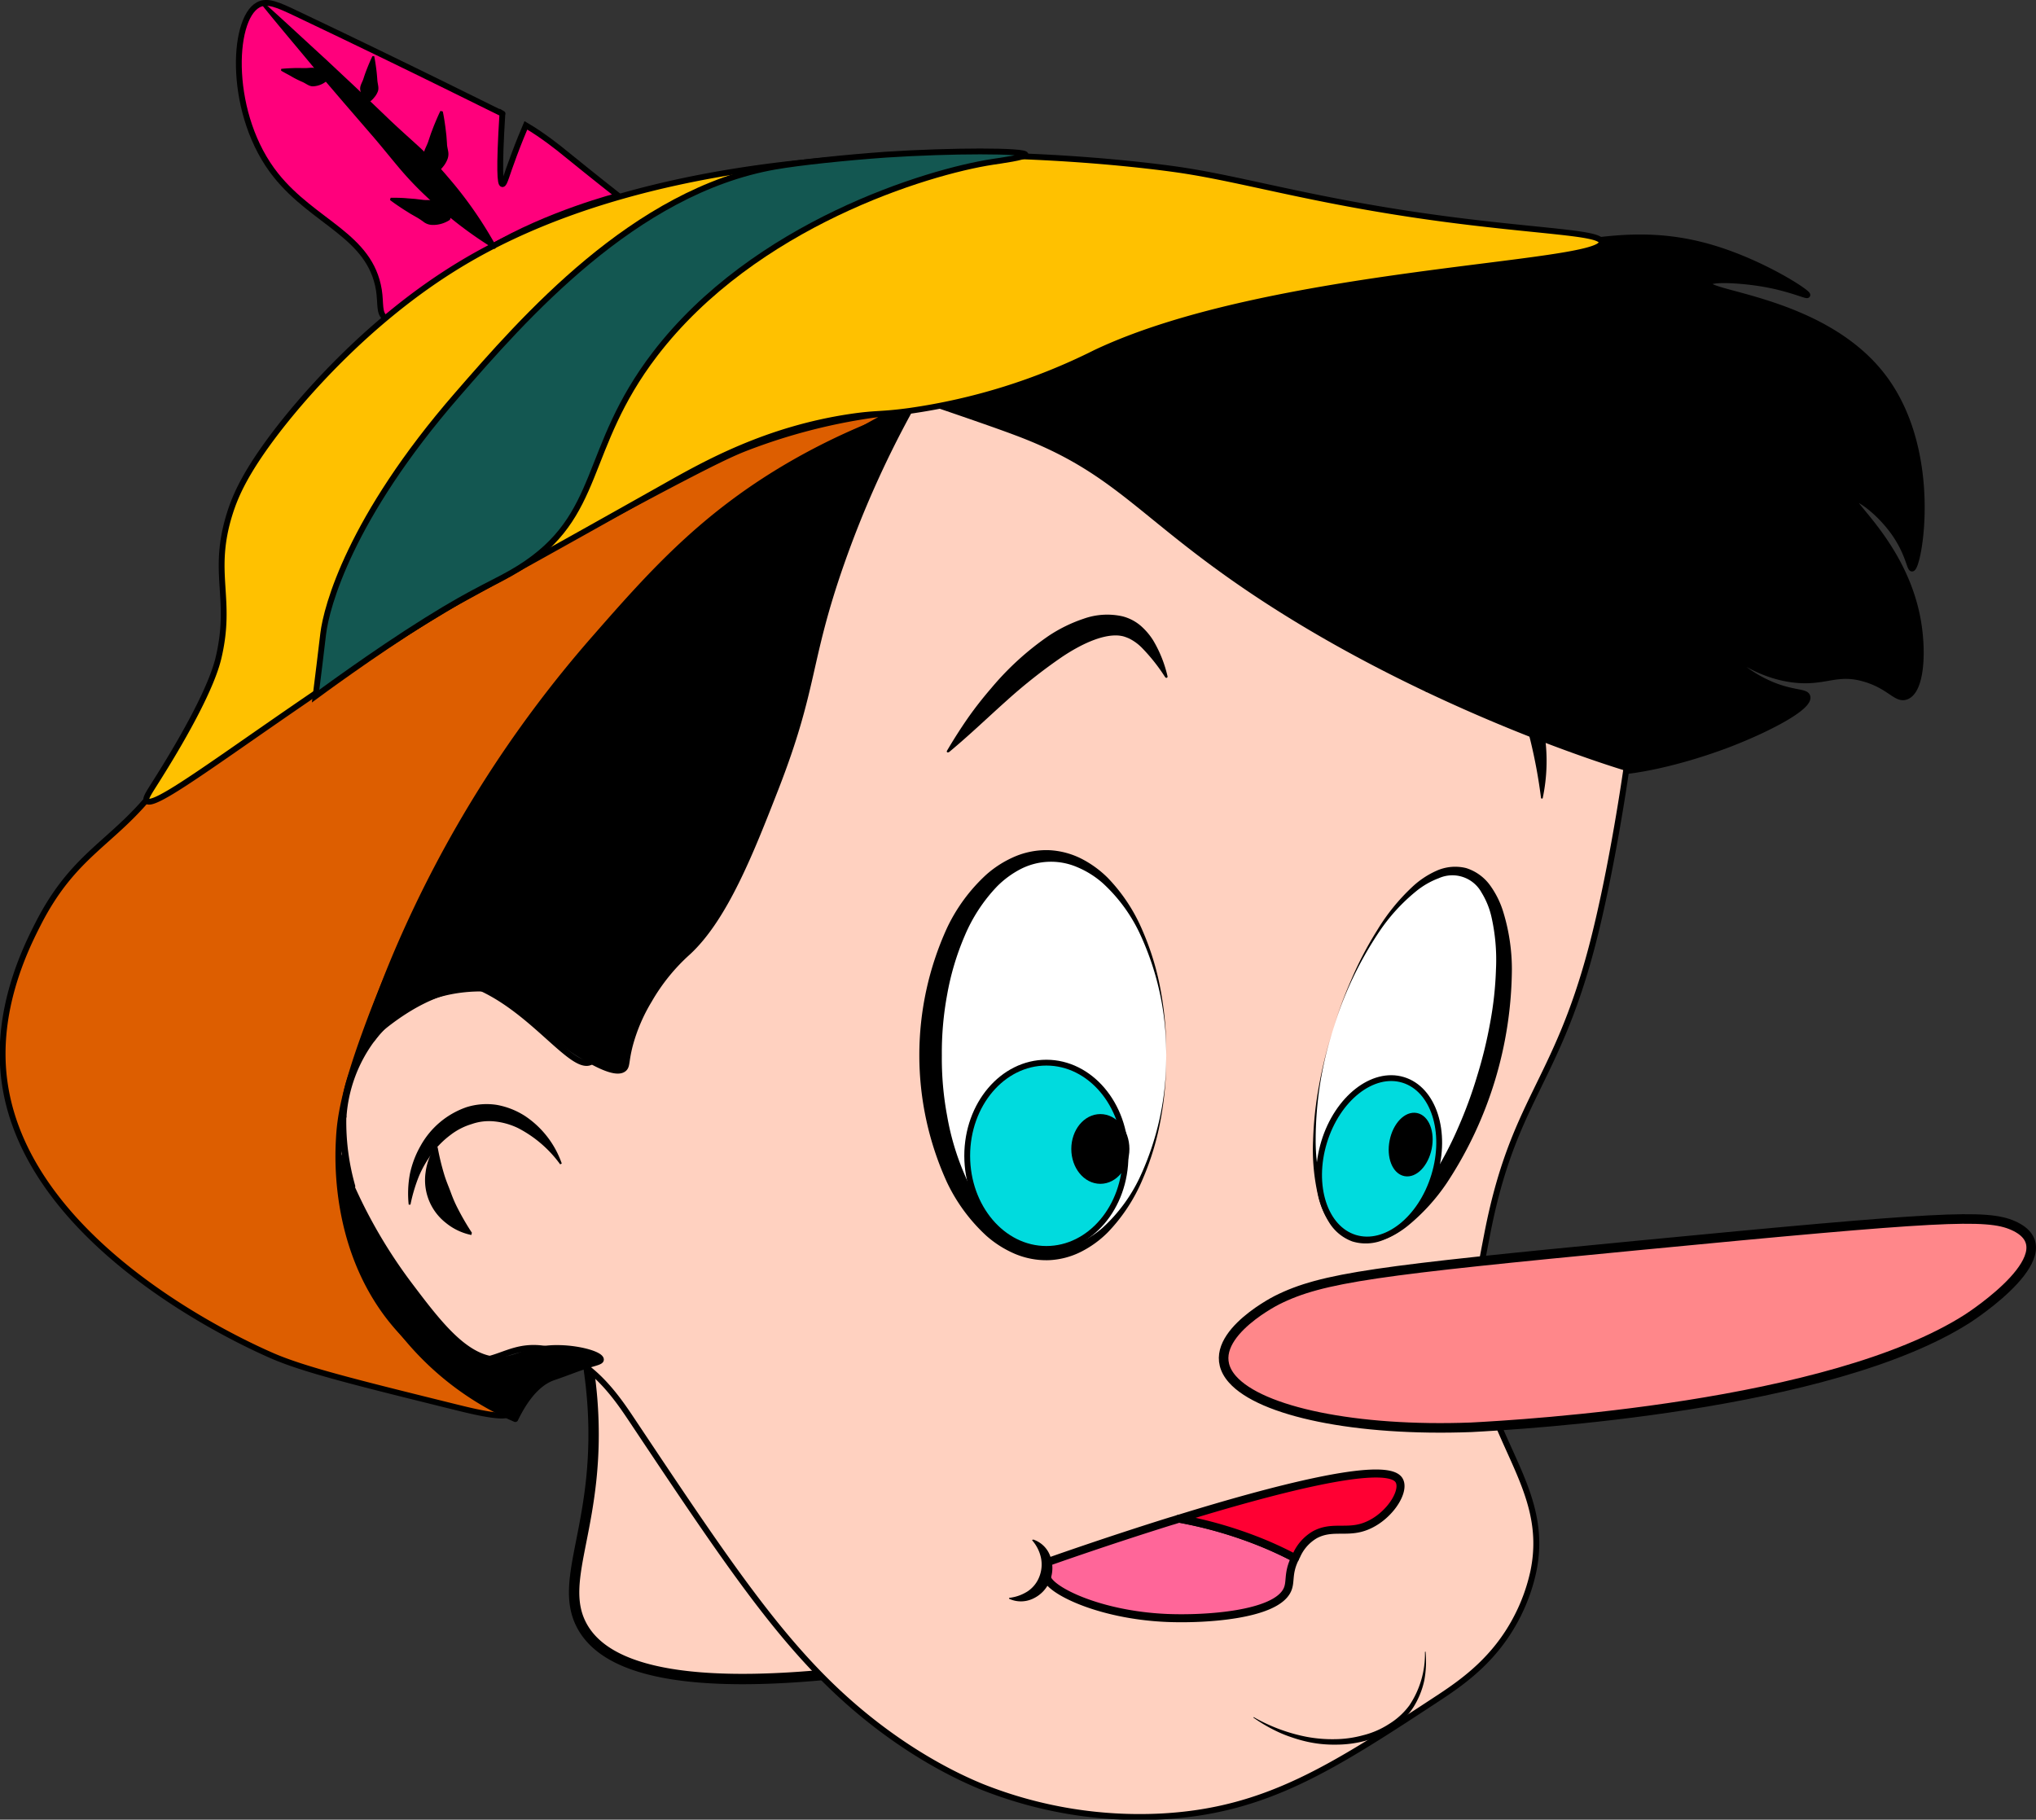 <svg id="story2" xmlns="http://www.w3.org/2000/svg" viewBox="0 0 381.2 340.73"><rect x="0" y="0" width="381.2" height="340.73" fill="#333333" stroke="none"/><defs><style>.cls-1,.cls-10,.cls-11,.cls-12,.cls-13,.cls-14,.cls-15,.cls-16,.cls-3,.cls-4,.cls-5,.cls-6,.cls-8{stroke:#000;}.cls-1,.cls-2,.cls-5,.cls-6{stroke-linecap:round;stroke-linejoin:round;}.cls-1,.cls-10,.cls-11,.cls-12,.cls-13,.cls-2,.cls-8{stroke-width:1.09px;}.cls-2{fill:none;stroke:#fff;}.cls-3,.cls-4,.cls-9{fill:#ffd1c0;}.cls-10,.cls-11,.cls-12,.cls-13,.cls-14,.cls-15,.cls-16,.cls-3,.cls-4,.cls-8{stroke-miterlimit:10;}.cls-3{stroke-width:1.94px;}.cls-4{stroke-width:1.11px;}.cls-5{fill:#f69;}.cls-5,.cls-6{stroke-width:1.5px;}.cls-6{fill:#f03;}.cls-7{fill:#fff;}.cls-8{fill:#00dbde;}.cls-10{fill:#ff007c;}.cls-11{fill:#dd5e00;}.cls-12{fill:#ffc100;}.cls-13{fill:#135751;}.cls-14{stroke-width:1.08px;}.cls-15{stroke-width:0.89px;}.cls-16{fill:#ff878a;stroke-width:1.79px;}</style></defs><path class="cls-1" d="M247.47,468.71a572.26,572.26,0,0,1,71.92-21.79c22.29-5,14.49-1.29,47.94-7.63,14-2.65,24.26-5,37.05-1.09,9.34,2.85,17.63,8.29,17.43,8.72-.11.27-3.39-1.33-8.71-2.18-3.69-.59-9.55-1-9.81,0-.51,2,21.72,3.05,32.69,17.44,10.75,14.1,6.73,35.78,5.45,35.95-.47.07-.67-2.76-3.27-6.53-3-4.29-7.09-7-7.63-6.54-.89.82,9.59,9,12,22.88,1,5.75.69,13.05-2.18,14.17-1.87.73-3-1.86-7.63-3.27-5.64-1.74-7.65,1-14.17,0s-10.63-4.79-10.89-4.36,3,3.55,7.63,5.45c4,1.63,6.26,1.17,6.53,2.18.54,2-7.38,6.06-14.16,8.71-1.72.68-12.13,4.68-21.79,5.45-24.1,1.91-50.95-15.72-73-30.51-15.86-10.63-17.28-13.49-30.51-20.7C267.45,476.94,247.48,468.71,247.47,468.71Z" transform="translate(-83.42 -391.67)"/><path class="cls-2" d="M198.26,566.05" transform="translate(-83.42 -391.67)"/><path class="cls-3" d="M188.45,628.16a90.9,90.9,0,0,1,5.82,25.21c1.93,23.36-6.61,33.84-1.94,42.65,3.8,7.17,16.54,13.63,58.17,7.76" transform="translate(-83.42 -391.67)"/><path class="cls-4" d="M247.54,463.62s-8.71,17.08-14.15,30.29c-9.37,22.76-4.67,23.47-14.15,46-6.94,16.48-10.41,24.72-16.33,30.28a23.35,23.35,0,0,0-6.53,9c-2.38,6.17-.35,9.94-2.18,11.22-4,2.77-13.93-14.91-28.3-15.71-8.87-.49-17.65,5.55-21.77,12.34-12.62,20.82,12,59.72,28.3,59.46,4.58-.08,7.16-3.2,13.07-2.25,8.3,1.35,13.47,9.19,16.32,13.46,16.18,24.25,26.17,39.22,38.1,50.48,12.6,11.9,24.34,16.8,27.21,18a79.77,79.77,0,0,0,33.74,5.61c19.7-1.05,32.09-9.19,52.25-22.43,4.53-3,10.22-7.14,14.15-14.59a34.29,34.29,0,0,0,3.27-9c3.2-15.82-9.3-24.59-10.89-43.75-.45-5.41.43-10,2.18-19.07,4.85-25.25,12.81-28.15,19.59-53.85,3.88-14.7,6.53-33.65,6.53-33.65s-37.3-11-70.75-33.65c-20.66-14-24.87-22.2-43.54-29.17C267.29,470.22,247.54,463.63,247.54,463.62Z" transform="translate(-83.42 -391.67)"/><path class="cls-2" d="M331.19,680.46" transform="translate(-83.42 -391.67)"/><path class="cls-5" d="M325.89,683.43c0,.09-.09.18-.12.26-1.28,2.76-.61,4.21-1.35,5.74-2.24,4.67-15.33,5.5-22.52,5.2-12.95-.55-22.43-5.43-22.52-7.8,0-.24,0-2.59,0-2.59s10.54-3.76,23.18-7.71q.78-.22,1.56-.48l.08,0a78.81,78.81,0,0,1,15,4.31A69.42,69.42,0,0,1,325.89,683.43Z" transform="translate(-83.42 -391.67)"/><path class="cls-6" d="M338.27,677.74c-3.08.85-5.69-.3-8.66,1.3a8.38,8.38,0,0,0-3.46,3.9c-.1.17-.17.34-.26.49a69.42,69.42,0,0,0-6.67-3.09,78.81,78.81,0,0,0-15-4.31c17.41-5.37,38.06-10.8,41-7.38C346.92,670.65,343.21,676.39,338.27,677.74Z" transform="translate(-83.42 -391.67)"/><path d="M276.85,679.94a5.06,5.06,0,0,1,3.16,3,6.38,6.38,0,0,1,0,4.69,6.21,6.21,0,0,1-3.28,3.43,5.27,5.27,0,0,1-4.33,0l0,0a.11.11,0,0,1-.05-.14.09.09,0,0,1,.08-.06,8,8,0,0,0,3.39-1.21,5.79,5.79,0,0,0,2.2-2.76,6.25,6.25,0,0,0,.3-3.53,7.27,7.27,0,0,0-1.6-3.21.1.1,0,0,1,0-.15.1.1,0,0,1,.09,0Z" transform="translate(-83.42 -391.67)"/><path d="M301.54,518.42a34.06,34.06,0,0,0-4.35-5.48,8.93,8.93,0,0,0-2.32-1.69,8.21,8.21,0,0,0-1.11-.42,5.94,5.94,0,0,0-1.12-.17c-3-.14-6.84,1.66-10.35,4a99.21,99.21,0,0,0-10.46,8.26c-3.44,3.07-6.83,6.35-10.72,9.58l-.06,0a.23.23,0,0,1-.32,0,.23.23,0,0,1,0-.26q1.83-3.12,3.88-6.08c1.4-2,2.88-3.87,4.45-5.69a53.45,53.45,0,0,1,10.69-9.73,27.67,27.67,0,0,1,6.55-3.21,13.13,13.13,0,0,1,7.3-.45,8.53,8.53,0,0,1,3.32,1.7,12.37,12.37,0,0,1,2.41,2.8,23.37,23.37,0,0,1,2.69,6.74.23.23,0,0,1-.17.27.23.23,0,0,1-.24-.09Z" transform="translate(-83.42 -391.67)"/><path d="M350.37,521a16.9,16.9,0,0,1,2-5.59,12.52,12.52,0,0,1,2-2.55,7.19,7.19,0,0,1,7.59-1.6,10.65,10.65,0,0,1,3.22,1.93,16.45,16.45,0,0,1,2.3,2.45,27.63,27.63,0,0,1,1.71,2.65,32,32,0,0,1,3.48,11.26,33.58,33.58,0,0,1-.39,11.48v.05a.18.18,0,0,1-.21.13.17.17,0,0,1-.13-.15,96.28,96.28,0,0,0-2-10.82A44.06,44.06,0,0,0,366,520a17.77,17.77,0,0,0-3.18-4.35,5.8,5.8,0,0,0-4.71-1.87,7.78,7.78,0,0,0-4.34,2.89,26.67,26.67,0,0,0-3.11,4.5.16.16,0,0,1-.23.06.16.16,0,0,1-.09-.17Z" transform="translate(-83.42 -391.67)"/><ellipse class="cls-7" cx="196.29" cy="197.62" rx="22.06" ry="37.32"/><path d="M301.77,589.28a61.51,61.51,0,0,1-1,11.8,51,51,0,0,1-3.4,11.37,32.38,32.38,0,0,1-6.56,10,19.47,19.47,0,0,1-5,3.62,14.77,14.77,0,0,1-6.08,1.57,15.17,15.17,0,0,1-6.27-1.18,19.79,19.79,0,0,1-5.36-3.39,32.51,32.51,0,0,1-7.37-10,57.31,57.31,0,0,1,0-47.64,32.27,32.27,0,0,1,7.37-10,19.85,19.85,0,0,1,5.37-3.39,15.14,15.14,0,0,1,6.27-1.18,15,15,0,0,1,6.09,1.57,19.65,19.65,0,0,1,5,3.62,32.37,32.37,0,0,1,6.56,10,50.6,50.6,0,0,1,3.4,11.37A61.51,61.51,0,0,1,301.77,589.28Zm0,0a52.82,52.82,0,0,0-5-22.92,30.27,30.27,0,0,0-6.89-9.33,17.37,17.37,0,0,0-4.8-3,12.44,12.44,0,0,0-10.6.39,17.69,17.69,0,0,0-4.39,3.24A30.57,30.57,0,0,0,264,567a49.86,49.86,0,0,0-3.24,10.89,59.57,59.57,0,0,0-1,11.39,58.71,58.71,0,0,0,1,11.39A48.27,48.27,0,0,0,264,611.56a30.28,30.28,0,0,0,6.08,9.36,17.56,17.56,0,0,0,4.4,3.24,13,13,0,0,0,5.22,1.39,13.13,13.13,0,0,0,5.39-1,17.27,17.27,0,0,0,4.79-3,30.18,30.18,0,0,0,6.9-9.33A53,53,0,0,0,301.77,589.28Z" transform="translate(-83.42 -391.67)"/><ellipse class="cls-7" cx="347.26" cy="589.22" rx="35.68" ry="15.05" transform="translate(-400.95 358.23) rotate(-73.07)"/><path d="M332.86,584.84a68.74,68.74,0,0,0-3.11,20.41,35.06,35.06,0,0,0,1.49,10.12,15.2,15.2,0,0,0,2.19,4.46,7,7,0,0,0,3.69,2.71,6.92,6.92,0,0,0,4.46-.49,15,15,0,0,0,4-2.68,36.61,36.61,0,0,0,6.26-7.76,67,67,0,0,0,4.68-9A82.41,82.41,0,0,0,360,593.1a83.53,83.53,0,0,0,2.41-9.87,65.46,65.46,0,0,0,1.1-10.05,36.54,36.54,0,0,0-.87-9.93,15.08,15.08,0,0,0-1.83-4.45,6.23,6.23,0,0,0-8-2.69,15.07,15.07,0,0,0-4.29,2.48,34.68,34.68,0,0,0-6.88,7.56A68.77,68.77,0,0,0,332.86,584.84Zm0,0a82.9,82.9,0,0,1,3.57-9.74,66.14,66.14,0,0,1,4.82-9.21,38,38,0,0,1,6.58-8.14,16.28,16.28,0,0,1,4.48-3,8.53,8.53,0,0,1,5.59-.54,8.78,8.78,0,0,1,4.6,3.37,16.91,16.91,0,0,1,2.42,5,36.7,36.7,0,0,1,1.57,10.61,73.59,73.59,0,0,1-12.19,40,37.18,37.18,0,0,1-7.21,7.94,17.19,17.19,0,0,1-4.78,2.77,8.66,8.66,0,0,1-5.69.23,8.55,8.55,0,0,1-4.34-3.55,16.59,16.59,0,0,1-2.07-5,38.23,38.23,0,0,1-.94-10.42,67.45,67.45,0,0,1,1.13-10.33A82.75,82.75,0,0,1,332.86,584.84Z" transform="translate(-83.42 -391.67)"/><ellipse class="cls-8" cx="195.91" cy="216.42" rx="14.82" ry="17.44"/><ellipse class="cls-8" cx="341.62" cy="608.59" rx="15.45" ry="10.77" transform="translate(-423.48 366.58) rotate(-73.07)"/><path class="cls-9" d="M350.26,700.91c0,2.88-.54,7.49-3.71,11.13-5.61,6.44-17.5,7.54-28.43,1.23" transform="translate(-83.42 -391.67)"/><path d="M350.32,700.91a19,19,0,0,1-.23,5.41,15.53,15.53,0,0,1-2.1,5.12,13.42,13.42,0,0,1-4,3.94,17,17,0,0,1-5.11,2.3,21.35,21.35,0,0,1-5.5.67,22.63,22.63,0,0,1-5.46-.6,26.37,26.37,0,0,1-2.63-.76,22.9,22.9,0,0,1-2.54-1,29.91,29.91,0,0,1-4.66-2.7l.05-.1a32.3,32.3,0,0,0,9.93,3.7,26.13,26.13,0,0,0,5.29.44,20.58,20.58,0,0,0,5.24-.73,16,16,0,0,0,4.85-2.09A13.59,13.59,0,0,0,347.3,711a17.29,17.29,0,0,0,2.91-10Z" transform="translate(-83.42 -391.67)"/><path class="cls-10" d="M155.59,451.19c-1.28-.77-.83-2.72-1.23-5.22-1.66-10.2-12.13-12.55-19.27-21.47-8.92-11.12-8.38-29.21-3.31-31.93,1.69-.91,3.69,0,7.16,1.65,22.39,10.63,39.48,19.27,38.54,18.72-.66,10.74-.4,13.16,0,13.21s.71-1.54,2.2-5.5c.87-2.33,1.66-4.23,2.2-5.51,1.71,1,3.2,2.05,4.49,3s2,1.53,3.22,2.52c4.92,4,9.58,7.66,9.58,7.66h0s-13.06,3.33-24,9.81C163.69,444.94,158.48,452.94,155.59,451.19Z" transform="translate(-83.42 -391.67)"/><path class="cls-11" d="M151.75,585.23c-4,11-4.68,15.9-4.88,19.6-.18,3.22-1.07,19.42,9,32.94,9.43,12.59,23.68,16.61,22.89,18.53-.49,1.18-6.75-.33-9.81-1.09-19.24-4.76-28.86-7.14-34.87-9.81-4.69-2.08-48.48-21.53-50.12-54.48-.6-12.06,4.62-22.37,6.54-26.15,6.71-13.24,14-15.15,21.79-25.06,13.3-8.18,24.23-14.78,31.6-19.62,7.15-4.69,16.48-10.62,27.61-17.15,9.48-5.55,16.37-9.25,30.14-16.62,16-8.55,19.17-9.9,21.79-10.9a108.66,108.66,0,0,1,27.24-6.54c-45.91,24.1-68.52,59.51-80.63,78.45A203.53,203.53,0,0,0,151.75,585.23Z" transform="translate(-83.42 -391.67)"/><path class="cls-1" d="M179.9,657.39a54.82,54.82,0,0,1-33-49.29,94.58,94.58,0,0,0,13.07,24c5.71,7.57,11,14.58,17.44,14.16,3.36-.21,5.3-2.33,10.89-2.17,3.85.1,7.64,1.24,7.63,2.17,0,.34-.74.53-2,.9-2.28.68-4.48,1.61-6.74,2.37C185.18,650.18,182.51,652,179.9,657.39Z" transform="translate(-83.42 -391.67)"/><path class="cls-1" d="M253.65,468.62a190.17,190.17,0,0,0-12.73,28.59c-6.5,18.56-4.84,23.06-12.33,42.24-4.53,11.59-9.41,24.09-16.34,30.51a36.41,36.41,0,0,0-7.29,9,32.41,32.41,0,0,0-3.61,8.46c-.77,3-.48,3.81-1.09,4.36-1.59,1.42-7.32-.7-24.66-14.94l.46,0-.52-.1c-4.63-.79-12.87-.22-24.31,10.64,1.4-4.28,3.52-10.34,6.53-17.43a220.74,220.74,0,0,1,37.05-58.84c10.68-12.21,20.4-23.12,37.05-32.69A122.3,122.3,0,0,1,253.65,468.62Z" transform="translate(-83.42 -391.67)"/><path class="cls-1" d="M154.31,584.6l-.72,1h0a6.69,6.69,0,0,1-.61.78l0,0c-.13.12-.23.17-.29.13l.18-.24C153.32,585.71,153.8,585.14,154.31,584.6Z" transform="translate(-83.42 -391.67)"/><path class="cls-1" d="M176.06,576.85l-.46,0-.06-.06Z" transform="translate(-83.42 -391.67)"/><path class="cls-1" d="M147.72,600.73a44.19,44.19,0,0,0,1.67,13.07A32,32,0,0,1,147.72,600.73Z" transform="translate(-83.42 -391.67)"/><path class="cls-1" d="M176.06,576.85l-.46,0c-3-.22-11.44-.38-18.59,5.39a24,24,0,0,0-3.42,3.42h0c-.22.26-.41.52-.61.78l0,0a27.43,27.43,0,0,0-5.23,14.3,24.51,24.51,0,0,1,4.94-14.17l.18-.24c.48-.61,1-1.18,1.47-1.72v0a24.11,24.11,0,0,1,21.22-7.83Z" transform="translate(-83.42 -391.67)"/><path class="cls-12" d="M113.4,536.77c5-8,9.63-16.55,10.9-21.79,2.74-11.37-1.42-15.9,2.17-27.24,1.08-3.4,3-7.77,8.72-15.25,3.54-4.61,16.33-20.52,34.87-31.6,48.62-29.05,126.29-18.55,134-17.44,13.05,1.89,27.48,6.58,54.49,9.81,15.85,1.9,24.65,2.11,24.75,3.77.27,4.42-62.1,5.17-94.8,20.7a113,113,0,0,1-34.87,10.89c-5.44.74-6,.37-10.89,1.09-15.86,2.35-27.26,8.79-34.87,13.08-44.06,24.82-38.43,21.1-44.68,25.06-30.55,19.39-50.62,35.75-52.3,33.78C110.5,541.15,111.45,539.92,113.4,536.77Z" transform="translate(-83.42 -391.67)"/><path class="cls-13" d="M228.59,422.86c-26.46,4.62-47.21,28.51-59.59,42.75-20.11,23.14-24.45,39.71-25.06,44.68,0,.23-1.43,11.73-1.43,11.73h0s10.81-8,20.7-14.17c9.7-6.08,13.11-7.1,17.44-9.81,15.73-9.84,11.71-22.17,25.4-40.06,18.62-24.31,51-34.13,63.2-36,1.44-.22,6.22-.87,6.19-1.35-.05-.81-13.84-.8-26.15,0C241.74,421.17,233.17,422.06,228.59,422.86Z" transform="translate(-83.42 -391.67)"/><path d="M188.3,609.69a22.46,22.46,0,0,0-7.93-6.81,13.29,13.29,0,0,0-4.4-1.23,9.81,9.81,0,0,0-4.23.5,12.3,12.3,0,0,0-4,2.06,16.81,16.81,0,0,0-3.37,3.37,20.14,20.14,0,0,0-2.53,4.37,30.63,30.63,0,0,0-1.57,5.29l-.33,0a20,20,0,0,1,.21-5.67,18,18,0,0,1,2-5.32,15.69,15.69,0,0,1,8.58-7.25,12.56,12.56,0,0,1,5.71-.44,14.49,14.49,0,0,1,5.31,2.1,17.68,17.68,0,0,1,6.85,8.88Z" transform="translate(-83.42 -391.67)"/><path class="cls-9" d="M165.18,606.37a10.65,10.65,0,0,0,6.54,16.34" transform="translate(-83.42 -391.67)"/><path d="M165.36,606.49a45.56,45.56,0,0,0,1.22,5.07c.39,1.3.82,2.24,1.19,3.25s.76,2,1.37,3.17a48.1,48.1,0,0,0,2.63,4.52l-.1.42a11,11,0,0,1-4.75-2.25,10.17,10.17,0,0,1-3.81-9.52,11.08,11.08,0,0,1,1.89-4.91Z" transform="translate(-83.42 -391.67)"/><ellipse class="cls-14" cx="206.02" cy="215.14" rx="4.9" ry="5.99"/><ellipse class="cls-15" cx="347.55" cy="606.01" rx="5.58" ry="3.57" transform="translate(-398.36 436.04) rotate(-78.67)"/><path class="cls-9" d="M132.61,392.35l43.59,45.77" transform="translate(-83.42 -391.67)"/><path d="M132.81,392.16c3.95,3.52,7.79,7.13,11.69,10.69l5.77,5.41,5.71,5.47c1.9,1.83,3.88,3.58,5.83,5.36a62.65,62.65,0,0,1,5.46,5.71,75.11,75.11,0,0,1,9.13,13.13l-.4.37a74.93,74.93,0,0,1-12.67-9.75,62.67,62.67,0,0,1-5.43-5.74c-1.68-2-3.34-4.09-5.07-6.07l-5.18-6-5.13-6c-3.36-4.07-6.79-8.08-10.1-12.19Z" transform="translate(-83.42 -391.67)"/><path class="cls-9" d="M153.32,402.16c-.37,2.9-.73,5.81-1.09,8.71" transform="translate(-83.42 -391.67)"/><path d="M153.48,402.18c.16.76.27,1.51.37,2.26s.17,1.49.22,2.24.38,1.52.05,2.22a3.62,3.62,0,0,1-.62,1,4,4,0,0,1-1.11,1l-.33,0a4,4,0,0,1-.84-1.21,3.67,3.67,0,0,1-.34-1.15c-.16-.75.37-1.43.59-2.14s.48-1.41.76-2.11.58-1.41.92-2.1Z" transform="translate(-83.42 -391.67)"/><path class="cls-9" d="M166.1,412.51l-1.47,11.72" transform="translate(-83.42 -391.67)"/><path d="M166.32,412.54c.22,1,.36,2,.5,3l.18,1.51.11,1.5c0,.5.15,1,.23,1.51a2.72,2.72,0,0,1-.16,1.47,5.06,5.06,0,0,1-.83,1.39,5.34,5.34,0,0,1-1.5,1.3l-.43-.06a5.52,5.52,0,0,1-1.14-1.63,5.28,5.28,0,0,1-.46-1.54,2.65,2.65,0,0,1,.21-1.47c.2-.47.44-.93.59-1.41l.48-1.43.54-1.42c.39-.94.77-1.88,1.24-2.82Z" transform="translate(-83.42 -391.67)"/><path class="cls-9" d="M156.49,428.91l11.21,3.71" transform="translate(-83.42 -391.67)"/><path d="M156.56,428.7c1,0,2.06,0,3.08.1l1.52.12,1.49.18c.5.06,1,0,1.53.07a2.67,2.67,0,0,1,1.41.44,5,5,0,0,1,1.2,1.08,5.56,5.56,0,0,1,1,1.72l-.13.42a5.72,5.72,0,0,1-1.82.8,5.35,5.35,0,0,1-1.61.15,2.76,2.76,0,0,1-1.39-.48,14.19,14.19,0,0,0-1.27-.86l-1.31-.75-1.29-.81c-.85-.56-1.7-1.12-2.53-1.76Z" transform="translate(-83.42 -391.67)"/><path class="cls-9" d="M136,404.73l8.57,1.95" transform="translate(-83.42 -391.67)"/><path d="M136.06,404.57c.77-.09,1.53-.12,2.29-.15s1.5,0,2.25,0,1.55-.23,2.21.17a3.55,3.55,0,0,1,1,.72,4,4,0,0,1,.85,1.2l-.07.32a4.25,4.25,0,0,1-2.47,1c-.77.07-1.38-.51-2.07-.81s-1.36-.62-2-1-1.34-.71-2-1.12Z" transform="translate(-83.42 -391.67)"/><path class="cls-16" d="M358.85,658.93c-21.52.81-39.35-2.93-44.69-9-6.34-7.22,7.67-14.47,8.34-14.81,8.49-4.26,18.9-5.55,67.46-10.23,56.82-5.48,65.41-5.93,70.37-3.74,10.84,4.8-7.69,16.88-8.59,17.46C425.91,655.1,368.58,658.42,358.85,658.93Z" transform="translate(-83.42 -391.67)"/></svg>